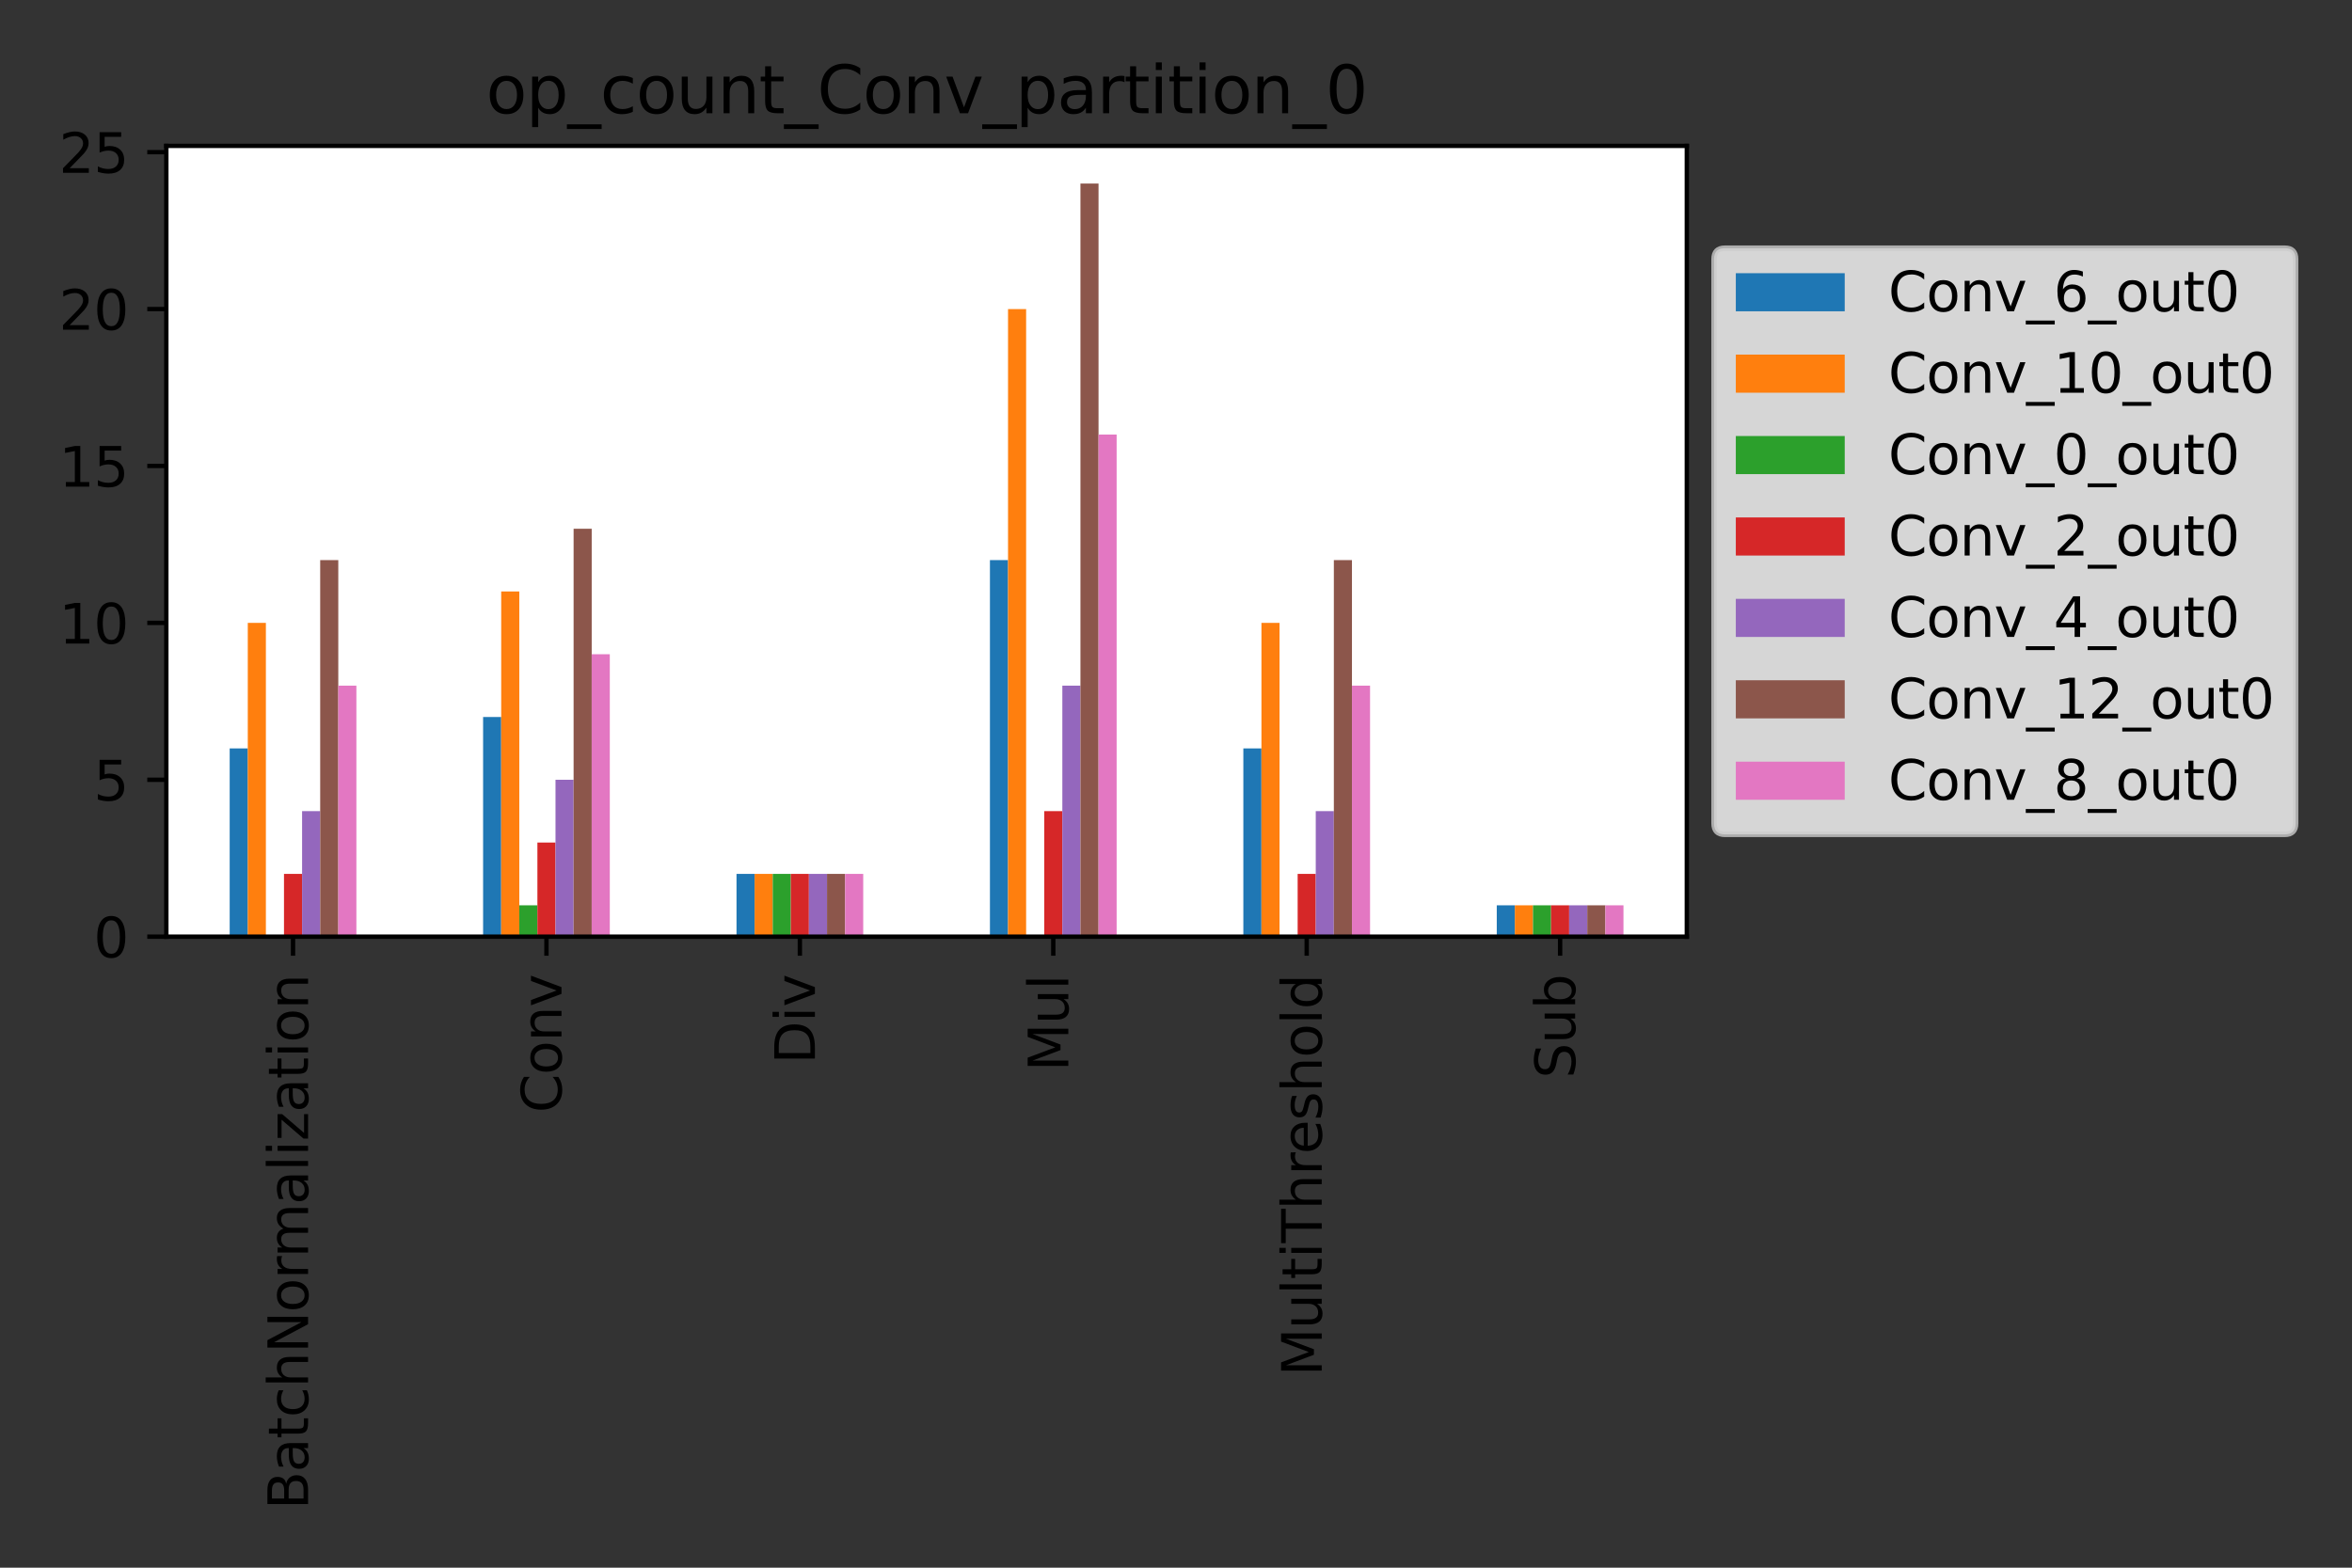 <?xml version="1.0" encoding="utf-8" standalone="no"?>
<!DOCTYPE svg PUBLIC "-//W3C//DTD SVG 1.1//EN"
  "http://www.w3.org/Graphics/SVG/1.1/DTD/svg11.dtd">
<svg xmlns:xlink="http://www.w3.org/1999/xlink" width="432pt" height="288pt" viewBox="0 0 432 288" xmlns="http://www.w3.org/2000/svg" version="1.1">
 <rect x="0" y="0" width="432" height="288" fill="#333333" stroke="none"/>
 <defs>
  <style type="text/css">*{stroke-linejoin: round; stroke-linecap: butt}</style>
 </defs>
 <g id="figure_1">
  <g id="patch_1">
   <path d="M 0 288 
L 432 288 
L 432 0 
L 0 0 
L 0 288 
z
" style="fill: none"/>
  </g>
  <g id="axes_1">
   <g id="patch_2">
    <path d="M 30.55 172.075 
L 309.825 172.075 
L 309.825 26.8 
L 30.55 26.8 
z
" style="fill: #ffffff"/>
   </g>
   <g id="patch_3">
    <path d="M 42.186 172.075 
L 45.511 172.075 
L 45.511 137.486 
L 42.186 137.486 
z
" clip-path="url(#pdb400422c6)" style="fill: #1f77b4"/>
   </g>
   <g id="patch_4">
    <path d="M 88.732 172.075 
L 92.057 172.075 
L 92.057 131.721 
L 88.732 131.721 
z
" clip-path="url(#pdb400422c6)" style="fill: #1f77b4"/>
   </g>
   <g id="patch_5">
    <path d="M 135.278 172.075 
L 138.603 172.075 
L 138.603 160.545 
L 135.278 160.545 
z
" clip-path="url(#pdb400422c6)" style="fill: #1f77b4"/>
   </g>
   <g id="patch_6">
    <path d="M 181.824 172.075 
L 185.149 172.075 
L 185.149 102.896 
L 181.824 102.896 
z
" clip-path="url(#pdb400422c6)" style="fill: #1f77b4"/>
   </g>
   <g id="patch_7">
    <path d="M 228.37 172.075 
L 231.694 172.075 
L 231.694 137.486 
L 228.37 137.486 
z
" clip-path="url(#pdb400422c6)" style="fill: #1f77b4"/>
   </g>
   <g id="patch_8">
    <path d="M 274.916 172.075 
L 278.24 172.075 
L 278.24 166.31 
L 274.916 166.31 
z
" clip-path="url(#pdb400422c6)" style="fill: #1f77b4"/>
   </g>
   <g id="patch_9">
    <path d="M 45.511 172.075 
L 48.836 172.075 
L 48.836 114.426 
L 45.511 114.426 
z
" clip-path="url(#pdb400422c6)" style="fill: #ff7f0e"/>
   </g>
   <g id="patch_10">
    <path d="M 92.057 172.075 
L 95.382 172.075 
L 95.382 108.661 
L 92.057 108.661 
z
" clip-path="url(#pdb400422c6)" style="fill: #ff7f0e"/>
   </g>
   <g id="patch_11">
    <path d="M 138.603 172.075 
L 141.928 172.075 
L 141.928 160.545 
L 138.603 160.545 
z
" clip-path="url(#pdb400422c6)" style="fill: #ff7f0e"/>
   </g>
   <g id="patch_12">
    <path d="M 185.149 172.075 
L 188.473 172.075 
L 188.473 56.777 
L 185.149 56.777 
z
" clip-path="url(#pdb400422c6)" style="fill: #ff7f0e"/>
   </g>
   <g id="patch_13">
    <path d="M 231.694 172.075 
L 235.019 172.075 
L 235.019 114.426 
L 231.694 114.426 
z
" clip-path="url(#pdb400422c6)" style="fill: #ff7f0e"/>
   </g>
   <g id="patch_14">
    <path d="M 278.24 172.075 
L 281.565 172.075 
L 281.565 166.31 
L 278.24 166.31 
z
" clip-path="url(#pdb400422c6)" style="fill: #ff7f0e"/>
   </g>
   <g id="patch_15">
    <path d="M 48.836 172.075 
L 52.161 172.075 
L 52.161 172.075 
L 48.836 172.075 
z
" clip-path="url(#pdb400422c6)" style="fill: #2ca02c"/>
   </g>
   <g id="patch_16">
    <path d="M 95.382 172.075 
L 98.706 172.075 
L 98.706 166.31 
L 95.382 166.31 
z
" clip-path="url(#pdb400422c6)" style="fill: #2ca02c"/>
   </g>
   <g id="patch_17">
    <path d="M 141.928 172.075 
L 145.252 172.075 
L 145.252 160.545 
L 141.928 160.545 
z
" clip-path="url(#pdb400422c6)" style="fill: #2ca02c"/>
   </g>
   <g id="patch_18">
    <path d="M 188.473 172.075 
L 191.798 172.075 
L 191.798 172.075 
L 188.473 172.075 
z
" clip-path="url(#pdb400422c6)" style="fill: #2ca02c"/>
   </g>
   <g id="patch_19">
    <path d="M 235.019 172.075 
L 238.344 172.075 
L 238.344 172.075 
L 235.019 172.075 
z
" clip-path="url(#pdb400422c6)" style="fill: #2ca02c"/>
   </g>
   <g id="patch_20">
    <path d="M 281.565 172.075 
L 284.89 172.075 
L 284.89 166.31 
L 281.565 166.31 
z
" clip-path="url(#pdb400422c6)" style="fill: #2ca02c"/>
   </g>
   <g id="patch_21">
    <path d="M 52.161 172.075 
L 55.485 172.075 
L 55.485 160.545 
L 52.161 160.545 
z
" clip-path="url(#pdb400422c6)" style="fill: #d62728"/>
   </g>
   <g id="patch_22">
    <path d="M 98.706 172.075 
L 102.031 172.075 
L 102.031 154.78 
L 98.706 154.78 
z
" clip-path="url(#pdb400422c6)" style="fill: #d62728"/>
   </g>
   <g id="patch_23">
    <path d="M 145.252 172.075 
L 148.577 172.075 
L 148.577 160.545 
L 145.252 160.545 
z
" clip-path="url(#pdb400422c6)" style="fill: #d62728"/>
   </g>
   <g id="patch_24">
    <path d="M 191.798 172.075 
L 195.123 172.075 
L 195.123 149.015 
L 191.798 149.015 
z
" clip-path="url(#pdb400422c6)" style="fill: #d62728"/>
   </g>
   <g id="patch_25">
    <path d="M 238.344 172.075 
L 241.669 172.075 
L 241.669 160.545 
L 238.344 160.545 
z
" clip-path="url(#pdb400422c6)" style="fill: #d62728"/>
   </g>
   <g id="patch_26">
    <path d="M 284.89 172.075 
L 288.214 172.075 
L 288.214 166.31 
L 284.89 166.31 
z
" clip-path="url(#pdb400422c6)" style="fill: #d62728"/>
   </g>
   <g id="patch_27">
    <path d="M 55.485 172.075 
L 58.81 172.075 
L 58.81 149.015 
L 55.485 149.015 
z
" clip-path="url(#pdb400422c6)" style="fill: #9467bd"/>
   </g>
   <g id="patch_28">
    <path d="M 102.031 172.075 
L 105.356 172.075 
L 105.356 143.251 
L 102.031 143.251 
z
" clip-path="url(#pdb400422c6)" style="fill: #9467bd"/>
   </g>
   <g id="patch_29">
    <path d="M 148.577 172.075 
L 151.902 172.075 
L 151.902 160.545 
L 148.577 160.545 
z
" clip-path="url(#pdb400422c6)" style="fill: #9467bd"/>
   </g>
   <g id="patch_30">
    <path d="M 195.123 172.075 
L 198.447 172.075 
L 198.447 125.956 
L 195.123 125.956 
z
" clip-path="url(#pdb400422c6)" style="fill: #9467bd"/>
   </g>
   <g id="patch_31">
    <path d="M 241.669 172.075 
L 244.993 172.075 
L 244.993 149.015 
L 241.669 149.015 
z
" clip-path="url(#pdb400422c6)" style="fill: #9467bd"/>
   </g>
   <g id="patch_32">
    <path d="M 288.214 172.075 
L 291.539 172.075 
L 291.539 166.31 
L 288.214 166.31 
z
" clip-path="url(#pdb400422c6)" style="fill: #9467bd"/>
   </g>
   <g id="patch_33">
    <path d="M 58.81 172.075 
L 62.135 172.075 
L 62.135 102.896 
L 58.81 102.896 
z
" clip-path="url(#pdb400422c6)" style="fill: #8c564b"/>
   </g>
   <g id="patch_34">
    <path d="M 105.356 172.075 
L 108.681 172.075 
L 108.681 97.132 
L 105.356 97.132 
z
" clip-path="url(#pdb400422c6)" style="fill: #8c564b"/>
   </g>
   <g id="patch_35">
    <path d="M 151.902 172.075 
L 155.226 172.075 
L 155.226 160.545 
L 151.902 160.545 
z
" clip-path="url(#pdb400422c6)" style="fill: #8c564b"/>
   </g>
   <g id="patch_36">
    <path d="M 198.447 172.075 
L 201.772 172.075 
L 201.772 33.718 
L 198.447 33.718 
z
" clip-path="url(#pdb400422c6)" style="fill: #8c564b"/>
   </g>
   <g id="patch_37">
    <path d="M 244.993 172.075 
L 248.318 172.075 
L 248.318 102.896 
L 244.993 102.896 
z
" clip-path="url(#pdb400422c6)" style="fill: #8c564b"/>
   </g>
   <g id="patch_38">
    <path d="M 291.539 172.075 
L 294.864 172.075 
L 294.864 166.31 
L 291.539 166.31 
z
" clip-path="url(#pdb400422c6)" style="fill: #8c564b"/>
   </g>
   <g id="patch_39">
    <path d="M 62.135 172.075 
L 65.459 172.075 
L 65.459 125.956 
L 62.135 125.956 
z
" clip-path="url(#pdb400422c6)" style="fill: #e377c2"/>
   </g>
   <g id="patch_40">
    <path d="M 108.681 172.075 
L 112.005 172.075 
L 112.005 120.191 
L 108.681 120.191 
z
" clip-path="url(#pdb400422c6)" style="fill: #e377c2"/>
   </g>
   <g id="patch_41">
    <path d="M 155.226 172.075 
L 158.551 172.075 
L 158.551 160.545 
L 155.226 160.545 
z
" clip-path="url(#pdb400422c6)" style="fill: #e377c2"/>
   </g>
   <g id="patch_42">
    <path d="M 201.772 172.075 
L 205.097 172.075 
L 205.097 79.837 
L 201.772 79.837 
z
" clip-path="url(#pdb400422c6)" style="fill: #e377c2"/>
   </g>
   <g id="patch_43">
    <path d="M 248.318 172.075 
L 251.643 172.075 
L 251.643 125.956 
L 248.318 125.956 
z
" clip-path="url(#pdb400422c6)" style="fill: #e377c2"/>
   </g>
   <g id="patch_44">
    <path d="M 294.864 172.075 
L 298.189 172.075 
L 298.189 166.31 
L 294.864 166.31 
z
" clip-path="url(#pdb400422c6)" style="fill: #e377c2"/>
   </g>
   <g id="matplotlib.axis_1">
    <g id="xtick_1">
     <g id="line2d_1">
      <defs>
       <path id="meb5ede3512" d="M 0 0 
L 0 3.5 
" style="stroke: #000000; stroke-width: 0.8"/>
      </defs>
      <g>
       <use xlink:href="#meb5ede3512" x="53.823" y="172.075" style="stroke: #000000; stroke-width: 0.8"/>
      </g>
     </g>
     <g id="text_1">
      <!-- BatchNormalization -->
      <g transform="translate(56.582 277.312) rotate(-90) scale(0.1 -0.1)">
       <defs>
        <path id="DejaVuSans-42" d="M 1259 2228 
L 1259 519 
L 2272 519 
Q 2781 519 3026 730 
Q 3272 941 3272 1375 
Q 3272 1813 3026 2020 
Q 2781 2228 2272 2228 
L 1259 2228 
z
M 1259 4147 
L 1259 2741 
L 2194 2741 
Q 2656 2741 2882 2914 
Q 3109 3088 3109 3444 
Q 3109 3797 2882 3972 
Q 2656 4147 2194 4147 
L 1259 4147 
z
M 628 4666 
L 2241 4666 
Q 2963 4666 3353 4366 
Q 3744 4066 3744 3513 
Q 3744 3084 3544 2831 
Q 3344 2578 2956 2516 
Q 3422 2416 3680 2098 
Q 3938 1781 3938 1306 
Q 3938 681 3513 340 
Q 3088 0 2303 0 
L 628 0 
L 628 4666 
z
" transform="scale(0.016)"/>
        <path id="DejaVuSans-61" d="M 2194 1759 
Q 1497 1759 1228 1600 
Q 959 1441 959 1056 
Q 959 750 1161 570 
Q 1363 391 1709 391 
Q 2188 391 2477 730 
Q 2766 1069 2766 1631 
L 2766 1759 
L 2194 1759 
z
M 3341 1997 
L 3341 0 
L 2766 0 
L 2766 531 
Q 2569 213 2275 61 
Q 1981 -91 1556 -91 
Q 1019 -91 701 211 
Q 384 513 384 1019 
Q 384 1609 779 1909 
Q 1175 2209 1959 2209 
L 2766 2209 
L 2766 2266 
Q 2766 2663 2505 2880 
Q 2244 3097 1772 3097 
Q 1472 3097 1187 3025 
Q 903 2953 641 2809 
L 641 3341 
Q 956 3463 1253 3523 
Q 1550 3584 1831 3584 
Q 2591 3584 2966 3190 
Q 3341 2797 3341 1997 
z
" transform="scale(0.016)"/>
        <path id="DejaVuSans-74" d="M 1172 4494 
L 1172 3500 
L 2356 3500 
L 2356 3053 
L 1172 3053 
L 1172 1153 
Q 1172 725 1289 603 
Q 1406 481 1766 481 
L 2356 481 
L 2356 0 
L 1766 0 
Q 1100 0 847 248 
Q 594 497 594 1153 
L 594 3053 
L 172 3053 
L 172 3500 
L 594 3500 
L 594 4494 
L 1172 4494 
z
" transform="scale(0.016)"/>
        <path id="DejaVuSans-63" d="M 3122 3366 
L 3122 2828 
Q 2878 2963 2633 3030 
Q 2388 3097 2138 3097 
Q 1578 3097 1268 2742 
Q 959 2388 959 1747 
Q 959 1106 1268 751 
Q 1578 397 2138 397 
Q 2388 397 2633 464 
Q 2878 531 3122 666 
L 3122 134 
Q 2881 22 2623 -34 
Q 2366 -91 2075 -91 
Q 1284 -91 818 406 
Q 353 903 353 1747 
Q 353 2603 823 3093 
Q 1294 3584 2113 3584 
Q 2378 3584 2631 3529 
Q 2884 3475 3122 3366 
z
" transform="scale(0.016)"/>
        <path id="DejaVuSans-68" d="M 3513 2113 
L 3513 0 
L 2938 0 
L 2938 2094 
Q 2938 2591 2744 2837 
Q 2550 3084 2163 3084 
Q 1697 3084 1428 2787 
Q 1159 2491 1159 1978 
L 1159 0 
L 581 0 
L 581 4863 
L 1159 4863 
L 1159 2956 
Q 1366 3272 1645 3428 
Q 1925 3584 2291 3584 
Q 2894 3584 3203 3211 
Q 3513 2838 3513 2113 
z
" transform="scale(0.016)"/>
        <path id="DejaVuSans-4e" d="M 628 4666 
L 1478 4666 
L 3547 763 
L 3547 4666 
L 4159 4666 
L 4159 0 
L 3309 0 
L 1241 3903 
L 1241 0 
L 628 0 
L 628 4666 
z
" transform="scale(0.016)"/>
        <path id="DejaVuSans-6f" d="M 1959 3097 
Q 1497 3097 1228 2736 
Q 959 2375 959 1747 
Q 959 1119 1226 758 
Q 1494 397 1959 397 
Q 2419 397 2687 759 
Q 2956 1122 2956 1747 
Q 2956 2369 2687 2733 
Q 2419 3097 1959 3097 
z
M 1959 3584 
Q 2709 3584 3137 3096 
Q 3566 2609 3566 1747 
Q 3566 888 3137 398 
Q 2709 -91 1959 -91 
Q 1206 -91 779 398 
Q 353 888 353 1747 
Q 353 2609 779 3096 
Q 1206 3584 1959 3584 
z
" transform="scale(0.016)"/>
        <path id="DejaVuSans-72" d="M 2631 2963 
Q 2534 3019 2420 3045 
Q 2306 3072 2169 3072 
Q 1681 3072 1420 2755 
Q 1159 2438 1159 1844 
L 1159 0 
L 581 0 
L 581 3500 
L 1159 3500 
L 1159 2956 
Q 1341 3275 1631 3429 
Q 1922 3584 2338 3584 
Q 2397 3584 2469 3576 
Q 2541 3569 2628 3553 
L 2631 2963 
z
" transform="scale(0.016)"/>
        <path id="DejaVuSans-6d" d="M 3328 2828 
Q 3544 3216 3844 3400 
Q 4144 3584 4550 3584 
Q 5097 3584 5394 3201 
Q 5691 2819 5691 2113 
L 5691 0 
L 5113 0 
L 5113 2094 
Q 5113 2597 4934 2840 
Q 4756 3084 4391 3084 
Q 3944 3084 3684 2787 
Q 3425 2491 3425 1978 
L 3425 0 
L 2847 0 
L 2847 2094 
Q 2847 2600 2669 2842 
Q 2491 3084 2119 3084 
Q 1678 3084 1418 2786 
Q 1159 2488 1159 1978 
L 1159 0 
L 581 0 
L 581 3500 
L 1159 3500 
L 1159 2956 
Q 1356 3278 1631 3431 
Q 1906 3584 2284 3584 
Q 2666 3584 2933 3390 
Q 3200 3197 3328 2828 
z
" transform="scale(0.016)"/>
        <path id="DejaVuSans-6c" d="M 603 4863 
L 1178 4863 
L 1178 0 
L 603 0 
L 603 4863 
z
" transform="scale(0.016)"/>
        <path id="DejaVuSans-69" d="M 603 3500 
L 1178 3500 
L 1178 0 
L 603 0 
L 603 3500 
z
M 603 4863 
L 1178 4863 
L 1178 4134 
L 603 4134 
L 603 4863 
z
" transform="scale(0.016)"/>
        <path id="DejaVuSans-7a" d="M 353 3500 
L 3084 3500 
L 3084 2975 
L 922 459 
L 3084 459 
L 3084 0 
L 275 0 
L 275 525 
L 2438 3041 
L 353 3041 
L 353 3500 
z
" transform="scale(0.016)"/>
        <path id="DejaVuSans-6e" d="M 3513 2113 
L 3513 0 
L 2938 0 
L 2938 2094 
Q 2938 2591 2744 2837 
Q 2550 3084 2163 3084 
Q 1697 3084 1428 2787 
Q 1159 2491 1159 1978 
L 1159 0 
L 581 0 
L 581 3500 
L 1159 3500 
L 1159 2956 
Q 1366 3272 1645 3428 
Q 1925 3584 2291 3584 
Q 2894 3584 3203 3211 
Q 3513 2838 3513 2113 
z
" transform="scale(0.016)"/>
       </defs>
       <use xlink:href="#DejaVuSans-42"/>
       <use xlink:href="#DejaVuSans-61" x="68.604"/>
       <use xlink:href="#DejaVuSans-74" x="129.883"/>
       <use xlink:href="#DejaVuSans-63" x="169.092"/>
       <use xlink:href="#DejaVuSans-68" x="224.072"/>
       <use xlink:href="#DejaVuSans-4e" x="287.451"/>
       <use xlink:href="#DejaVuSans-6f" x="362.256"/>
       <use xlink:href="#DejaVuSans-72" x="423.438"/>
       <use xlink:href="#DejaVuSans-6d" x="462.801"/>
       <use xlink:href="#DejaVuSans-61" x="560.213"/>
       <use xlink:href="#DejaVuSans-6c" x="621.492"/>
       <use xlink:href="#DejaVuSans-69" x="649.275"/>
       <use xlink:href="#DejaVuSans-7a" x="677.059"/>
       <use xlink:href="#DejaVuSans-61" x="729.549"/>
       <use xlink:href="#DejaVuSans-74" x="790.828"/>
       <use xlink:href="#DejaVuSans-69" x="830.037"/>
       <use xlink:href="#DejaVuSans-6f" x="857.82"/>
       <use xlink:href="#DejaVuSans-6e" x="919.002"/>
      </g>
     </g>
    </g>
    <g id="xtick_2">
     <g id="line2d_2">
      <g>
       <use xlink:href="#meb5ede3512" x="100.369" y="172.075" style="stroke: #000000; stroke-width: 0.8"/>
      </g>
     </g>
     <g id="text_2">
      <!-- Conv -->
      <g transform="translate(103.128 204.433) rotate(-90) scale(0.1 -0.1)">
       <defs>
        <path id="DejaVuSans-43" d="M 4122 4306 
L 4122 3641 
Q 3803 3938 3442 4084 
Q 3081 4231 2675 4231 
Q 1875 4231 1450 3742 
Q 1025 3253 1025 2328 
Q 1025 1406 1450 917 
Q 1875 428 2675 428 
Q 3081 428 3442 575 
Q 3803 722 4122 1019 
L 4122 359 
Q 3791 134 3420 21 
Q 3050 -91 2638 -91 
Q 1578 -91 968 557 
Q 359 1206 359 2328 
Q 359 3453 968 4101 
Q 1578 4750 2638 4750 
Q 3056 4750 3426 4639 
Q 3797 4528 4122 4306 
z
" transform="scale(0.016)"/>
        <path id="DejaVuSans-76" d="M 191 3500 
L 800 3500 
L 1894 563 
L 2988 3500 
L 3597 3500 
L 2284 0 
L 1503 0 
L 191 3500 
z
" transform="scale(0.016)"/>
       </defs>
       <use xlink:href="#DejaVuSans-43"/>
       <use xlink:href="#DejaVuSans-6f" x="69.824"/>
       <use xlink:href="#DejaVuSans-6e" x="131.006"/>
       <use xlink:href="#DejaVuSans-76" x="194.385"/>
      </g>
     </g>
    </g>
    <g id="xtick_3">
     <g id="line2d_3">
      <g>
       <use xlink:href="#meb5ede3512" x="146.915" y="172.075" style="stroke: #000000; stroke-width: 0.8"/>
      </g>
     </g>
     <g id="text_3">
      <!-- Div -->
      <g transform="translate(149.674 195.472) rotate(-90) scale(0.1 -0.1)">
       <defs>
        <path id="DejaVuSans-44" d="M 1259 4147 
L 1259 519 
L 2022 519 
Q 2988 519 3436 956 
Q 3884 1394 3884 2338 
Q 3884 3275 3436 3711 
Q 2988 4147 2022 4147 
L 1259 4147 
z
M 628 4666 
L 1925 4666 
Q 3281 4666 3915 4102 
Q 4550 3538 4550 2338 
Q 4550 1131 3912 565 
Q 3275 0 1925 0 
L 628 0 
L 628 4666 
z
" transform="scale(0.016)"/>
       </defs>
       <use xlink:href="#DejaVuSans-44"/>
       <use xlink:href="#DejaVuSans-69" x="77.002"/>
       <use xlink:href="#DejaVuSans-76" x="104.785"/>
      </g>
     </g>
    </g>
    <g id="xtick_4">
     <g id="line2d_4">
      <g>
       <use xlink:href="#meb5ede3512" x="193.46" y="172.075" style="stroke: #000000; stroke-width: 0.8"/>
      </g>
     </g>
     <g id="text_4">
      <!-- Mul -->
      <g transform="translate(196.22 196.819) rotate(-90) scale(0.1 -0.1)">
       <defs>
        <path id="DejaVuSans-4d" d="M 628 4666 
L 1569 4666 
L 2759 1491 
L 3956 4666 
L 4897 4666 
L 4897 0 
L 4281 0 
L 4281 4097 
L 3078 897 
L 2444 897 
L 1241 4097 
L 1241 0 
L 628 0 
L 628 4666 
z
" transform="scale(0.016)"/>
        <path id="DejaVuSans-75" d="M 544 1381 
L 544 3500 
L 1119 3500 
L 1119 1403 
Q 1119 906 1312 657 
Q 1506 409 1894 409 
Q 2359 409 2629 706 
Q 2900 1003 2900 1516 
L 2900 3500 
L 3475 3500 
L 3475 0 
L 2900 0 
L 2900 538 
Q 2691 219 2414 64 
Q 2138 -91 1772 -91 
Q 1169 -91 856 284 
Q 544 659 544 1381 
z
M 1991 3584 
L 1991 3584 
z
" transform="scale(0.016)"/>
       </defs>
       <use xlink:href="#DejaVuSans-4d"/>
       <use xlink:href="#DejaVuSans-75" x="86.279"/>
       <use xlink:href="#DejaVuSans-6c" x="149.658"/>
      </g>
     </g>
    </g>
    <g id="xtick_5">
     <g id="line2d_5">
      <g>
       <use xlink:href="#meb5ede3512" x="240.006" y="172.075" style="stroke: #000000; stroke-width: 0.8"/>
      </g>
     </g>
     <g id="text_5">
      <!-- MultiThreshold -->
      <g transform="translate(242.766 252.794) rotate(-90) scale(0.1 -0.1)">
       <defs>
        <path id="DejaVuSans-54" d="M -19 4666 
L 3928 4666 
L 3928 4134 
L 2272 4134 
L 2272 0 
L 1638 0 
L 1638 4134 
L -19 4134 
L -19 4666 
z
" transform="scale(0.016)"/>
        <path id="DejaVuSans-65" d="M 3597 1894 
L 3597 1613 
L 953 1613 
Q 991 1019 1311 708 
Q 1631 397 2203 397 
Q 2534 397 2845 478 
Q 3156 559 3463 722 
L 3463 178 
Q 3153 47 2828 -22 
Q 2503 -91 2169 -91 
Q 1331 -91 842 396 
Q 353 884 353 1716 
Q 353 2575 817 3079 
Q 1281 3584 2069 3584 
Q 2775 3584 3186 3129 
Q 3597 2675 3597 1894 
z
M 3022 2063 
Q 3016 2534 2758 2815 
Q 2500 3097 2075 3097 
Q 1594 3097 1305 2825 
Q 1016 2553 972 2059 
L 3022 2063 
z
" transform="scale(0.016)"/>
        <path id="DejaVuSans-73" d="M 2834 3397 
L 2834 2853 
Q 2591 2978 2328 3040 
Q 2066 3103 1784 3103 
Q 1356 3103 1142 2972 
Q 928 2841 928 2578 
Q 928 2378 1081 2264 
Q 1234 2150 1697 2047 
L 1894 2003 
Q 2506 1872 2764 1633 
Q 3022 1394 3022 966 
Q 3022 478 2636 193 
Q 2250 -91 1575 -91 
Q 1294 -91 989 -36 
Q 684 19 347 128 
L 347 722 
Q 666 556 975 473 
Q 1284 391 1588 391 
Q 1994 391 2212 530 
Q 2431 669 2431 922 
Q 2431 1156 2273 1281 
Q 2116 1406 1581 1522 
L 1381 1569 
Q 847 1681 609 1914 
Q 372 2147 372 2553 
Q 372 3047 722 3315 
Q 1072 3584 1716 3584 
Q 2034 3584 2315 3537 
Q 2597 3491 2834 3397 
z
" transform="scale(0.016)"/>
        <path id="DejaVuSans-64" d="M 2906 2969 
L 2906 4863 
L 3481 4863 
L 3481 0 
L 2906 0 
L 2906 525 
Q 2725 213 2448 61 
Q 2172 -91 1784 -91 
Q 1150 -91 751 415 
Q 353 922 353 1747 
Q 353 2572 751 3078 
Q 1150 3584 1784 3584 
Q 2172 3584 2448 3432 
Q 2725 3281 2906 2969 
z
M 947 1747 
Q 947 1113 1208 752 
Q 1469 391 1925 391 
Q 2381 391 2643 752 
Q 2906 1113 2906 1747 
Q 2906 2381 2643 2742 
Q 2381 3103 1925 3103 
Q 1469 3103 1208 2742 
Q 947 2381 947 1747 
z
" transform="scale(0.016)"/>
       </defs>
       <use xlink:href="#DejaVuSans-4d"/>
       <use xlink:href="#DejaVuSans-75" x="86.279"/>
       <use xlink:href="#DejaVuSans-6c" x="149.658"/>
       <use xlink:href="#DejaVuSans-74" x="177.441"/>
       <use xlink:href="#DejaVuSans-69" x="216.65"/>
       <use xlink:href="#DejaVuSans-54" x="244.434"/>
       <use xlink:href="#DejaVuSans-68" x="305.518"/>
       <use xlink:href="#DejaVuSans-72" x="368.896"/>
       <use xlink:href="#DejaVuSans-65" x="407.76"/>
       <use xlink:href="#DejaVuSans-73" x="469.283"/>
       <use xlink:href="#DejaVuSans-68" x="521.383"/>
       <use xlink:href="#DejaVuSans-6f" x="584.762"/>
       <use xlink:href="#DejaVuSans-6c" x="645.943"/>
       <use xlink:href="#DejaVuSans-64" x="673.727"/>
      </g>
     </g>
    </g>
    <g id="xtick_6">
     <g id="line2d_6">
      <g>
       <use xlink:href="#meb5ede3512" x="286.552" y="172.075" style="stroke: #000000; stroke-width: 0.8"/>
      </g>
     </g>
     <g id="text_6">
      <!-- Sub -->
      <g transform="translate(289.311 198.109) rotate(-90) scale(0.1 -0.1)">
       <defs>
        <path id="DejaVuSans-53" d="M 3425 4513 
L 3425 3897 
Q 3066 4069 2747 4153 
Q 2428 4238 2131 4238 
Q 1616 4238 1336 4038 
Q 1056 3838 1056 3469 
Q 1056 3159 1242 3001 
Q 1428 2844 1947 2747 
L 2328 2669 
Q 3034 2534 3370 2195 
Q 3706 1856 3706 1288 
Q 3706 609 3251 259 
Q 2797 -91 1919 -91 
Q 1588 -91 1214 -16 
Q 841 59 441 206 
L 441 856 
Q 825 641 1194 531 
Q 1563 422 1919 422 
Q 2459 422 2753 634 
Q 3047 847 3047 1241 
Q 3047 1584 2836 1778 
Q 2625 1972 2144 2069 
L 1759 2144 
Q 1053 2284 737 2584 
Q 422 2884 422 3419 
Q 422 4038 858 4394 
Q 1294 4750 2059 4750 
Q 2388 4750 2728 4690 
Q 3069 4631 3425 4513 
z
" transform="scale(0.016)"/>
        <path id="DejaVuSans-62" d="M 3116 1747 
Q 3116 2381 2855 2742 
Q 2594 3103 2138 3103 
Q 1681 3103 1420 2742 
Q 1159 2381 1159 1747 
Q 1159 1113 1420 752 
Q 1681 391 2138 391 
Q 2594 391 2855 752 
Q 3116 1113 3116 1747 
z
M 1159 2969 
Q 1341 3281 1617 3432 
Q 1894 3584 2278 3584 
Q 2916 3584 3314 3078 
Q 3713 2572 3713 1747 
Q 3713 922 3314 415 
Q 2916 -91 2278 -91 
Q 1894 -91 1617 61 
Q 1341 213 1159 525 
L 1159 0 
L 581 0 
L 581 4863 
L 1159 4863 
L 1159 2969 
z
" transform="scale(0.016)"/>
       </defs>
       <use xlink:href="#DejaVuSans-53"/>
       <use xlink:href="#DejaVuSans-75" x="63.477"/>
       <use xlink:href="#DejaVuSans-62" x="126.855"/>
      </g>
     </g>
    </g>
   </g>
   <g id="matplotlib.axis_2">
    <g id="ytick_1">
     <g id="line2d_7">
      <defs>
       <path id="m5032e8ccd6" d="M 0 0 
L -3.5 0 
" style="stroke: #000000; stroke-width: 0.8"/>
      </defs>
      <g>
       <use xlink:href="#m5032e8ccd6" x="30.55" y="172.075" style="stroke: #000000; stroke-width: 0.8"/>
      </g>
     </g>
     <g id="text_7">
      <!-- 0 -->
      <g transform="translate(17.188 175.874) scale(0.1 -0.1)">
       <defs>
        <path id="DejaVuSans-30" d="M 2034 4250 
Q 1547 4250 1301 3770 
Q 1056 3291 1056 2328 
Q 1056 1369 1301 889 
Q 1547 409 2034 409 
Q 2525 409 2770 889 
Q 3016 1369 3016 2328 
Q 3016 3291 2770 3770 
Q 2525 4250 2034 4250 
z
M 2034 4750 
Q 2819 4750 3233 4129 
Q 3647 3509 3647 2328 
Q 3647 1150 3233 529 
Q 2819 -91 2034 -91 
Q 1250 -91 836 529 
Q 422 1150 422 2328 
Q 422 3509 836 4129 
Q 1250 4750 2034 4750 
z
" transform="scale(0.016)"/>
       </defs>
       <use xlink:href="#DejaVuSans-30"/>
      </g>
     </g>
    </g>
    <g id="ytick_2">
     <g id="line2d_8">
      <g>
       <use xlink:href="#m5032e8ccd6" x="30.55" y="143.251" style="stroke: #000000; stroke-width: 0.8"/>
      </g>
     </g>
     <g id="text_8">
      <!-- 5 -->
      <g transform="translate(17.188 147.05) scale(0.1 -0.1)">
       <defs>
        <path id="DejaVuSans-35" d="M 691 4666 
L 3169 4666 
L 3169 4134 
L 1269 4134 
L 1269 2991 
Q 1406 3038 1543 3061 
Q 1681 3084 1819 3084 
Q 2600 3084 3056 2656 
Q 3513 2228 3513 1497 
Q 3513 744 3044 326 
Q 2575 -91 1722 -91 
Q 1428 -91 1123 -41 
Q 819 9 494 109 
L 494 744 
Q 775 591 1075 516 
Q 1375 441 1709 441 
Q 2250 441 2565 725 
Q 2881 1009 2881 1497 
Q 2881 1984 2565 2268 
Q 2250 2553 1709 2553 
Q 1456 2553 1204 2497 
Q 953 2441 691 2322 
L 691 4666 
z
" transform="scale(0.016)"/>
       </defs>
       <use xlink:href="#DejaVuSans-35"/>
      </g>
     </g>
    </g>
    <g id="ytick_3">
     <g id="line2d_9">
      <g>
       <use xlink:href="#m5032e8ccd6" x="30.55" y="114.426" style="stroke: #000000; stroke-width: 0.8"/>
      </g>
     </g>
     <g id="text_9">
      <!-- 10 -->
      <g transform="translate(10.825 118.225) scale(0.1 -0.1)">
       <defs>
        <path id="DejaVuSans-31" d="M 794 531 
L 1825 531 
L 1825 4091 
L 703 3866 
L 703 4441 
L 1819 4666 
L 2450 4666 
L 2450 531 
L 3481 531 
L 3481 0 
L 794 0 
L 794 531 
z
" transform="scale(0.016)"/>
       </defs>
       <use xlink:href="#DejaVuSans-31"/>
       <use xlink:href="#DejaVuSans-30" x="63.623"/>
      </g>
     </g>
    </g>
    <g id="ytick_4">
     <g id="line2d_10">
      <g>
       <use xlink:href="#m5032e8ccd6" x="30.55" y="85.602" style="stroke: #000000; stroke-width: 0.8"/>
      </g>
     </g>
     <g id="text_10">
      <!-- 15 -->
      <g transform="translate(10.825 89.401) scale(0.1 -0.1)">
       <use xlink:href="#DejaVuSans-31"/>
       <use xlink:href="#DejaVuSans-35" x="63.623"/>
      </g>
     </g>
    </g>
    <g id="ytick_5">
     <g id="line2d_11">
      <g>
       <use xlink:href="#m5032e8ccd6" x="30.55" y="56.777" style="stroke: #000000; stroke-width: 0.8"/>
      </g>
     </g>
     <g id="text_11">
      <!-- 20 -->
      <g transform="translate(10.825 60.577) scale(0.1 -0.1)">
       <defs>
        <path id="DejaVuSans-32" d="M 1228 531 
L 3431 531 
L 3431 0 
L 469 0 
L 469 531 
Q 828 903 1448 1529 
Q 2069 2156 2228 2338 
Q 2531 2678 2651 2914 
Q 2772 3150 2772 3378 
Q 2772 3750 2511 3984 
Q 2250 4219 1831 4219 
Q 1534 4219 1204 4116 
Q 875 4013 500 3803 
L 500 4441 
Q 881 4594 1212 4672 
Q 1544 4750 1819 4750 
Q 2544 4750 2975 4387 
Q 3406 4025 3406 3419 
Q 3406 3131 3298 2873 
Q 3191 2616 2906 2266 
Q 2828 2175 2409 1742 
Q 1991 1309 1228 531 
z
" transform="scale(0.016)"/>
       </defs>
       <use xlink:href="#DejaVuSans-32"/>
       <use xlink:href="#DejaVuSans-30" x="63.623"/>
      </g>
     </g>
    </g>
    <g id="ytick_6">
     <g id="line2d_12">
      <g>
       <use xlink:href="#m5032e8ccd6" x="30.55" y="27.953" style="stroke: #000000; stroke-width: 0.8"/>
      </g>
     </g>
     <g id="text_12">
      <!-- 25 -->
      <g transform="translate(10.825 31.752) scale(0.1 -0.1)">
       <use xlink:href="#DejaVuSans-32"/>
       <use xlink:href="#DejaVuSans-35" x="63.623"/>
      </g>
     </g>
    </g>
   </g>
   <g id="patch_45">
    <path d="M 30.55 172.075 
L 30.55 26.8 
" style="fill: none; stroke: #000000; stroke-width: 0.8; stroke-linejoin: miter; stroke-linecap: square"/>
   </g>
   <g id="patch_46">
    <path d="M 309.825 172.075 
L 309.825 26.8 
" style="fill: none; stroke: #000000; stroke-width: 0.8; stroke-linejoin: miter; stroke-linecap: square"/>
   </g>
   <g id="patch_47">
    <path d="M 30.55 172.075 
L 309.825 172.075 
" style="fill: none; stroke: #000000; stroke-width: 0.8; stroke-linejoin: miter; stroke-linecap: square"/>
   </g>
   <g id="patch_48">
    <path d="M 30.55 26.8 
L 309.825 26.8 
" style="fill: none; stroke: #000000; stroke-width: 0.8; stroke-linejoin: miter; stroke-linecap: square"/>
   </g>
   <g id="text_13">
    <!-- op_count_Conv_partition_0 -->
    <g transform="translate(89.283 20.8) scale(0.12 -0.12)">
     <defs>
      <path id="DejaVuSans-70" d="M 1159 525 
L 1159 -1331 
L 581 -1331 
L 581 3500 
L 1159 3500 
L 1159 2969 
Q 1341 3281 1617 3432 
Q 1894 3584 2278 3584 
Q 2916 3584 3314 3078 
Q 3713 2572 3713 1747 
Q 3713 922 3314 415 
Q 2916 -91 2278 -91 
Q 1894 -91 1617 61 
Q 1341 213 1159 525 
z
M 3116 1747 
Q 3116 2381 2855 2742 
Q 2594 3103 2138 3103 
Q 1681 3103 1420 2742 
Q 1159 2381 1159 1747 
Q 1159 1113 1420 752 
Q 1681 391 2138 391 
Q 2594 391 2855 752 
Q 3116 1113 3116 1747 
z
" transform="scale(0.016)"/>
      <path id="DejaVuSans-5f" d="M 3263 -1063 
L 3263 -1509 
L -63 -1509 
L -63 -1063 
L 3263 -1063 
z
" transform="scale(0.016)"/>
     </defs>
     <use xlink:href="#DejaVuSans-6f"/>
     <use xlink:href="#DejaVuSans-70" x="61.182"/>
     <use xlink:href="#DejaVuSans-5f" x="124.658"/>
     <use xlink:href="#DejaVuSans-63" x="174.658"/>
     <use xlink:href="#DejaVuSans-6f" x="229.639"/>
     <use xlink:href="#DejaVuSans-75" x="290.82"/>
     <use xlink:href="#DejaVuSans-6e" x="354.199"/>
     <use xlink:href="#DejaVuSans-74" x="417.578"/>
     <use xlink:href="#DejaVuSans-5f" x="456.787"/>
     <use xlink:href="#DejaVuSans-43" x="506.787"/>
     <use xlink:href="#DejaVuSans-6f" x="576.611"/>
     <use xlink:href="#DejaVuSans-6e" x="637.793"/>
     <use xlink:href="#DejaVuSans-76" x="701.172"/>
     <use xlink:href="#DejaVuSans-5f" x="760.352"/>
     <use xlink:href="#DejaVuSans-70" x="810.352"/>
     <use xlink:href="#DejaVuSans-61" x="873.828"/>
     <use xlink:href="#DejaVuSans-72" x="935.107"/>
     <use xlink:href="#DejaVuSans-74" x="976.221"/>
     <use xlink:href="#DejaVuSans-69" x="1015.43"/>
     <use xlink:href="#DejaVuSans-74" x="1043.213"/>
     <use xlink:href="#DejaVuSans-69" x="1082.422"/>
     <use xlink:href="#DejaVuSans-6f" x="1110.205"/>
     <use xlink:href="#DejaVuSans-6e" x="1171.387"/>
     <use xlink:href="#DejaVuSans-5f" x="1234.766"/>
     <use xlink:href="#DejaVuSans-30" x="1284.766"/>
    </g>
   </g>
   <g id="legend_1">
    <g id="patch_49">
     <path d="M 316.825 153.284 
L 419.647 153.284 
Q 421.647 153.284 421.647 151.284 
L 421.647 47.591 
Q 421.647 45.591 419.647 45.591 
L 316.825 45.591 
Q 314.825 45.591 314.825 47.591 
L 314.825 151.284 
Q 314.825 153.284 316.825 153.284 
z
" style="fill: #ffffff; opacity: 0.8; stroke: #cccccc; stroke-linejoin: miter"/>
    </g>
    <g id="patch_50">
     <path d="M 318.825 57.189 
L 338.825 57.189 
L 338.825 50.189 
L 318.825 50.189 
z
" style="fill: #1f77b4"/>
    </g>
    <g id="text_14">
     <!-- Conv_6_out0 -->
     <g transform="translate(346.825 57.189) scale(0.1 -0.1)">
      <defs>
       <path id="DejaVuSans-36" d="M 2113 2584 
Q 1688 2584 1439 2293 
Q 1191 2003 1191 1497 
Q 1191 994 1439 701 
Q 1688 409 2113 409 
Q 2538 409 2786 701 
Q 3034 994 3034 1497 
Q 3034 2003 2786 2293 
Q 2538 2584 2113 2584 
z
M 3366 4563 
L 3366 3988 
Q 3128 4100 2886 4159 
Q 2644 4219 2406 4219 
Q 1781 4219 1451 3797 
Q 1122 3375 1075 2522 
Q 1259 2794 1537 2939 
Q 1816 3084 2150 3084 
Q 2853 3084 3261 2657 
Q 3669 2231 3669 1497 
Q 3669 778 3244 343 
Q 2819 -91 2113 -91 
Q 1303 -91 875 529 
Q 447 1150 447 2328 
Q 447 3434 972 4092 
Q 1497 4750 2381 4750 
Q 2619 4750 2861 4703 
Q 3103 4656 3366 4563 
z
" transform="scale(0.016)"/>
      </defs>
      <use xlink:href="#DejaVuSans-43"/>
      <use xlink:href="#DejaVuSans-6f" x="69.824"/>
      <use xlink:href="#DejaVuSans-6e" x="131.006"/>
      <use xlink:href="#DejaVuSans-76" x="194.385"/>
      <use xlink:href="#DejaVuSans-5f" x="253.564"/>
      <use xlink:href="#DejaVuSans-36" x="303.564"/>
      <use xlink:href="#DejaVuSans-5f" x="367.188"/>
      <use xlink:href="#DejaVuSans-6f" x="417.188"/>
      <use xlink:href="#DejaVuSans-75" x="478.369"/>
      <use xlink:href="#DejaVuSans-74" x="541.748"/>
      <use xlink:href="#DejaVuSans-30" x="580.957"/>
     </g>
    </g>
    <g id="patch_51">
     <path d="M 318.825 72.145 
L 338.825 72.145 
L 338.825 65.145 
L 318.825 65.145 
z
" style="fill: #ff7f0e"/>
    </g>
    <g id="text_15">
     <!-- Conv_10_out0 -->
     <g transform="translate(346.825 72.145) scale(0.1 -0.1)">
      <use xlink:href="#DejaVuSans-43"/>
      <use xlink:href="#DejaVuSans-6f" x="69.824"/>
      <use xlink:href="#DejaVuSans-6e" x="131.006"/>
      <use xlink:href="#DejaVuSans-76" x="194.385"/>
      <use xlink:href="#DejaVuSans-5f" x="253.564"/>
      <use xlink:href="#DejaVuSans-31" x="303.564"/>
      <use xlink:href="#DejaVuSans-30" x="367.188"/>
      <use xlink:href="#DejaVuSans-5f" x="430.811"/>
      <use xlink:href="#DejaVuSans-6f" x="480.811"/>
      <use xlink:href="#DejaVuSans-75" x="541.992"/>
      <use xlink:href="#DejaVuSans-74" x="605.371"/>
      <use xlink:href="#DejaVuSans-30" x="644.58"/>
     </g>
    </g>
    <g id="patch_52">
     <path d="M 318.825 87.102 
L 338.825 87.102 
L 338.825 80.102 
L 318.825 80.102 
z
" style="fill: #2ca02c"/>
    </g>
    <g id="text_16">
     <!-- Conv_0_out0 -->
     <g transform="translate(346.825 87.102) scale(0.1 -0.1)">
      <use xlink:href="#DejaVuSans-43"/>
      <use xlink:href="#DejaVuSans-6f" x="69.824"/>
      <use xlink:href="#DejaVuSans-6e" x="131.006"/>
      <use xlink:href="#DejaVuSans-76" x="194.385"/>
      <use xlink:href="#DejaVuSans-5f" x="253.564"/>
      <use xlink:href="#DejaVuSans-30" x="303.564"/>
      <use xlink:href="#DejaVuSans-5f" x="367.188"/>
      <use xlink:href="#DejaVuSans-6f" x="417.188"/>
      <use xlink:href="#DejaVuSans-75" x="478.369"/>
      <use xlink:href="#DejaVuSans-74" x="541.748"/>
      <use xlink:href="#DejaVuSans-30" x="580.957"/>
     </g>
    </g>
    <g id="patch_53">
     <path d="M 318.825 102.058 
L 338.825 102.058 
L 338.825 95.058 
L 318.825 95.058 
z
" style="fill: #d62728"/>
    </g>
    <g id="text_17">
     <!-- Conv_2_out0 -->
     <g transform="translate(346.825 102.058) scale(0.1 -0.1)">
      <use xlink:href="#DejaVuSans-43"/>
      <use xlink:href="#DejaVuSans-6f" x="69.824"/>
      <use xlink:href="#DejaVuSans-6e" x="131.006"/>
      <use xlink:href="#DejaVuSans-76" x="194.385"/>
      <use xlink:href="#DejaVuSans-5f" x="253.564"/>
      <use xlink:href="#DejaVuSans-32" x="303.564"/>
      <use xlink:href="#DejaVuSans-5f" x="367.188"/>
      <use xlink:href="#DejaVuSans-6f" x="417.188"/>
      <use xlink:href="#DejaVuSans-75" x="478.369"/>
      <use xlink:href="#DejaVuSans-74" x="541.748"/>
      <use xlink:href="#DejaVuSans-30" x="580.957"/>
     </g>
    </g>
    <g id="patch_54">
     <path d="M 318.825 117.014 
L 338.825 117.014 
L 338.825 110.014 
L 318.825 110.014 
z
" style="fill: #9467bd"/>
    </g>
    <g id="text_18">
     <!-- Conv_4_out0 -->
     <g transform="translate(346.825 117.014) scale(0.1 -0.1)">
      <defs>
       <path id="DejaVuSans-34" d="M 2419 4116 
L 825 1625 
L 2419 1625 
L 2419 4116 
z
M 2253 4666 
L 3047 4666 
L 3047 1625 
L 3713 1625 
L 3713 1100 
L 3047 1100 
L 3047 0 
L 2419 0 
L 2419 1100 
L 313 1100 
L 313 1709 
L 2253 4666 
z
" transform="scale(0.016)"/>
      </defs>
      <use xlink:href="#DejaVuSans-43"/>
      <use xlink:href="#DejaVuSans-6f" x="69.824"/>
      <use xlink:href="#DejaVuSans-6e" x="131.006"/>
      <use xlink:href="#DejaVuSans-76" x="194.385"/>
      <use xlink:href="#DejaVuSans-5f" x="253.564"/>
      <use xlink:href="#DejaVuSans-34" x="303.564"/>
      <use xlink:href="#DejaVuSans-5f" x="367.188"/>
      <use xlink:href="#DejaVuSans-6f" x="417.188"/>
      <use xlink:href="#DejaVuSans-75" x="478.369"/>
      <use xlink:href="#DejaVuSans-74" x="541.748"/>
      <use xlink:href="#DejaVuSans-30" x="580.957"/>
     </g>
    </g>
    <g id="patch_55">
     <path d="M 318.825 131.97 
L 338.825 131.97 
L 338.825 124.97 
L 318.825 124.97 
z
" style="fill: #8c564b"/>
    </g>
    <g id="text_19">
     <!-- Conv_12_out0 -->
     <g transform="translate(346.825 131.97) scale(0.1 -0.1)">
      <use xlink:href="#DejaVuSans-43"/>
      <use xlink:href="#DejaVuSans-6f" x="69.824"/>
      <use xlink:href="#DejaVuSans-6e" x="131.006"/>
      <use xlink:href="#DejaVuSans-76" x="194.385"/>
      <use xlink:href="#DejaVuSans-5f" x="253.564"/>
      <use xlink:href="#DejaVuSans-31" x="303.564"/>
      <use xlink:href="#DejaVuSans-32" x="367.188"/>
      <use xlink:href="#DejaVuSans-5f" x="430.811"/>
      <use xlink:href="#DejaVuSans-6f" x="480.811"/>
      <use xlink:href="#DejaVuSans-75" x="541.992"/>
      <use xlink:href="#DejaVuSans-74" x="605.371"/>
      <use xlink:href="#DejaVuSans-30" x="644.58"/>
     </g>
    </g>
    <g id="patch_56">
     <path d="M 318.825 146.927 
L 338.825 146.927 
L 338.825 139.927 
L 318.825 139.927 
z
" style="fill: #e377c2"/>
    </g>
    <g id="text_20">
     <!-- Conv_8_out0 -->
     <g transform="translate(346.825 146.927) scale(0.1 -0.1)">
      <defs>
       <path id="DejaVuSans-38" d="M 2034 2216 
Q 1584 2216 1326 1975 
Q 1069 1734 1069 1313 
Q 1069 891 1326 650 
Q 1584 409 2034 409 
Q 2484 409 2743 651 
Q 3003 894 3003 1313 
Q 3003 1734 2745 1975 
Q 2488 2216 2034 2216 
z
M 1403 2484 
Q 997 2584 770 2862 
Q 544 3141 544 3541 
Q 544 4100 942 4425 
Q 1341 4750 2034 4750 
Q 2731 4750 3128 4425 
Q 3525 4100 3525 3541 
Q 3525 3141 3298 2862 
Q 3072 2584 2669 2484 
Q 3125 2378 3379 2068 
Q 3634 1759 3634 1313 
Q 3634 634 3220 271 
Q 2806 -91 2034 -91 
Q 1263 -91 848 271 
Q 434 634 434 1313 
Q 434 1759 690 2068 
Q 947 2378 1403 2484 
z
M 1172 3481 
Q 1172 3119 1398 2916 
Q 1625 2713 2034 2713 
Q 2441 2713 2670 2916 
Q 2900 3119 2900 3481 
Q 2900 3844 2670 4047 
Q 2441 4250 2034 4250 
Q 1625 4250 1398 4047 
Q 1172 3844 1172 3481 
z
" transform="scale(0.016)"/>
      </defs>
      <use xlink:href="#DejaVuSans-43"/>
      <use xlink:href="#DejaVuSans-6f" x="69.824"/>
      <use xlink:href="#DejaVuSans-6e" x="131.006"/>
      <use xlink:href="#DejaVuSans-76" x="194.385"/>
      <use xlink:href="#DejaVuSans-5f" x="253.564"/>
      <use xlink:href="#DejaVuSans-38" x="303.564"/>
      <use xlink:href="#DejaVuSans-5f" x="367.188"/>
      <use xlink:href="#DejaVuSans-6f" x="417.188"/>
      <use xlink:href="#DejaVuSans-75" x="478.369"/>
      <use xlink:href="#DejaVuSans-74" x="541.748"/>
      <use xlink:href="#DejaVuSans-30" x="580.957"/>
     </g>
    </g>
   </g>
  </g>
 </g>
 <defs>
  <clipPath id="pdb400422c6">
   <rect x="30.55" y="26.8" width="279.275" height="145.275"/>
  </clipPath>
 </defs>
</svg>
